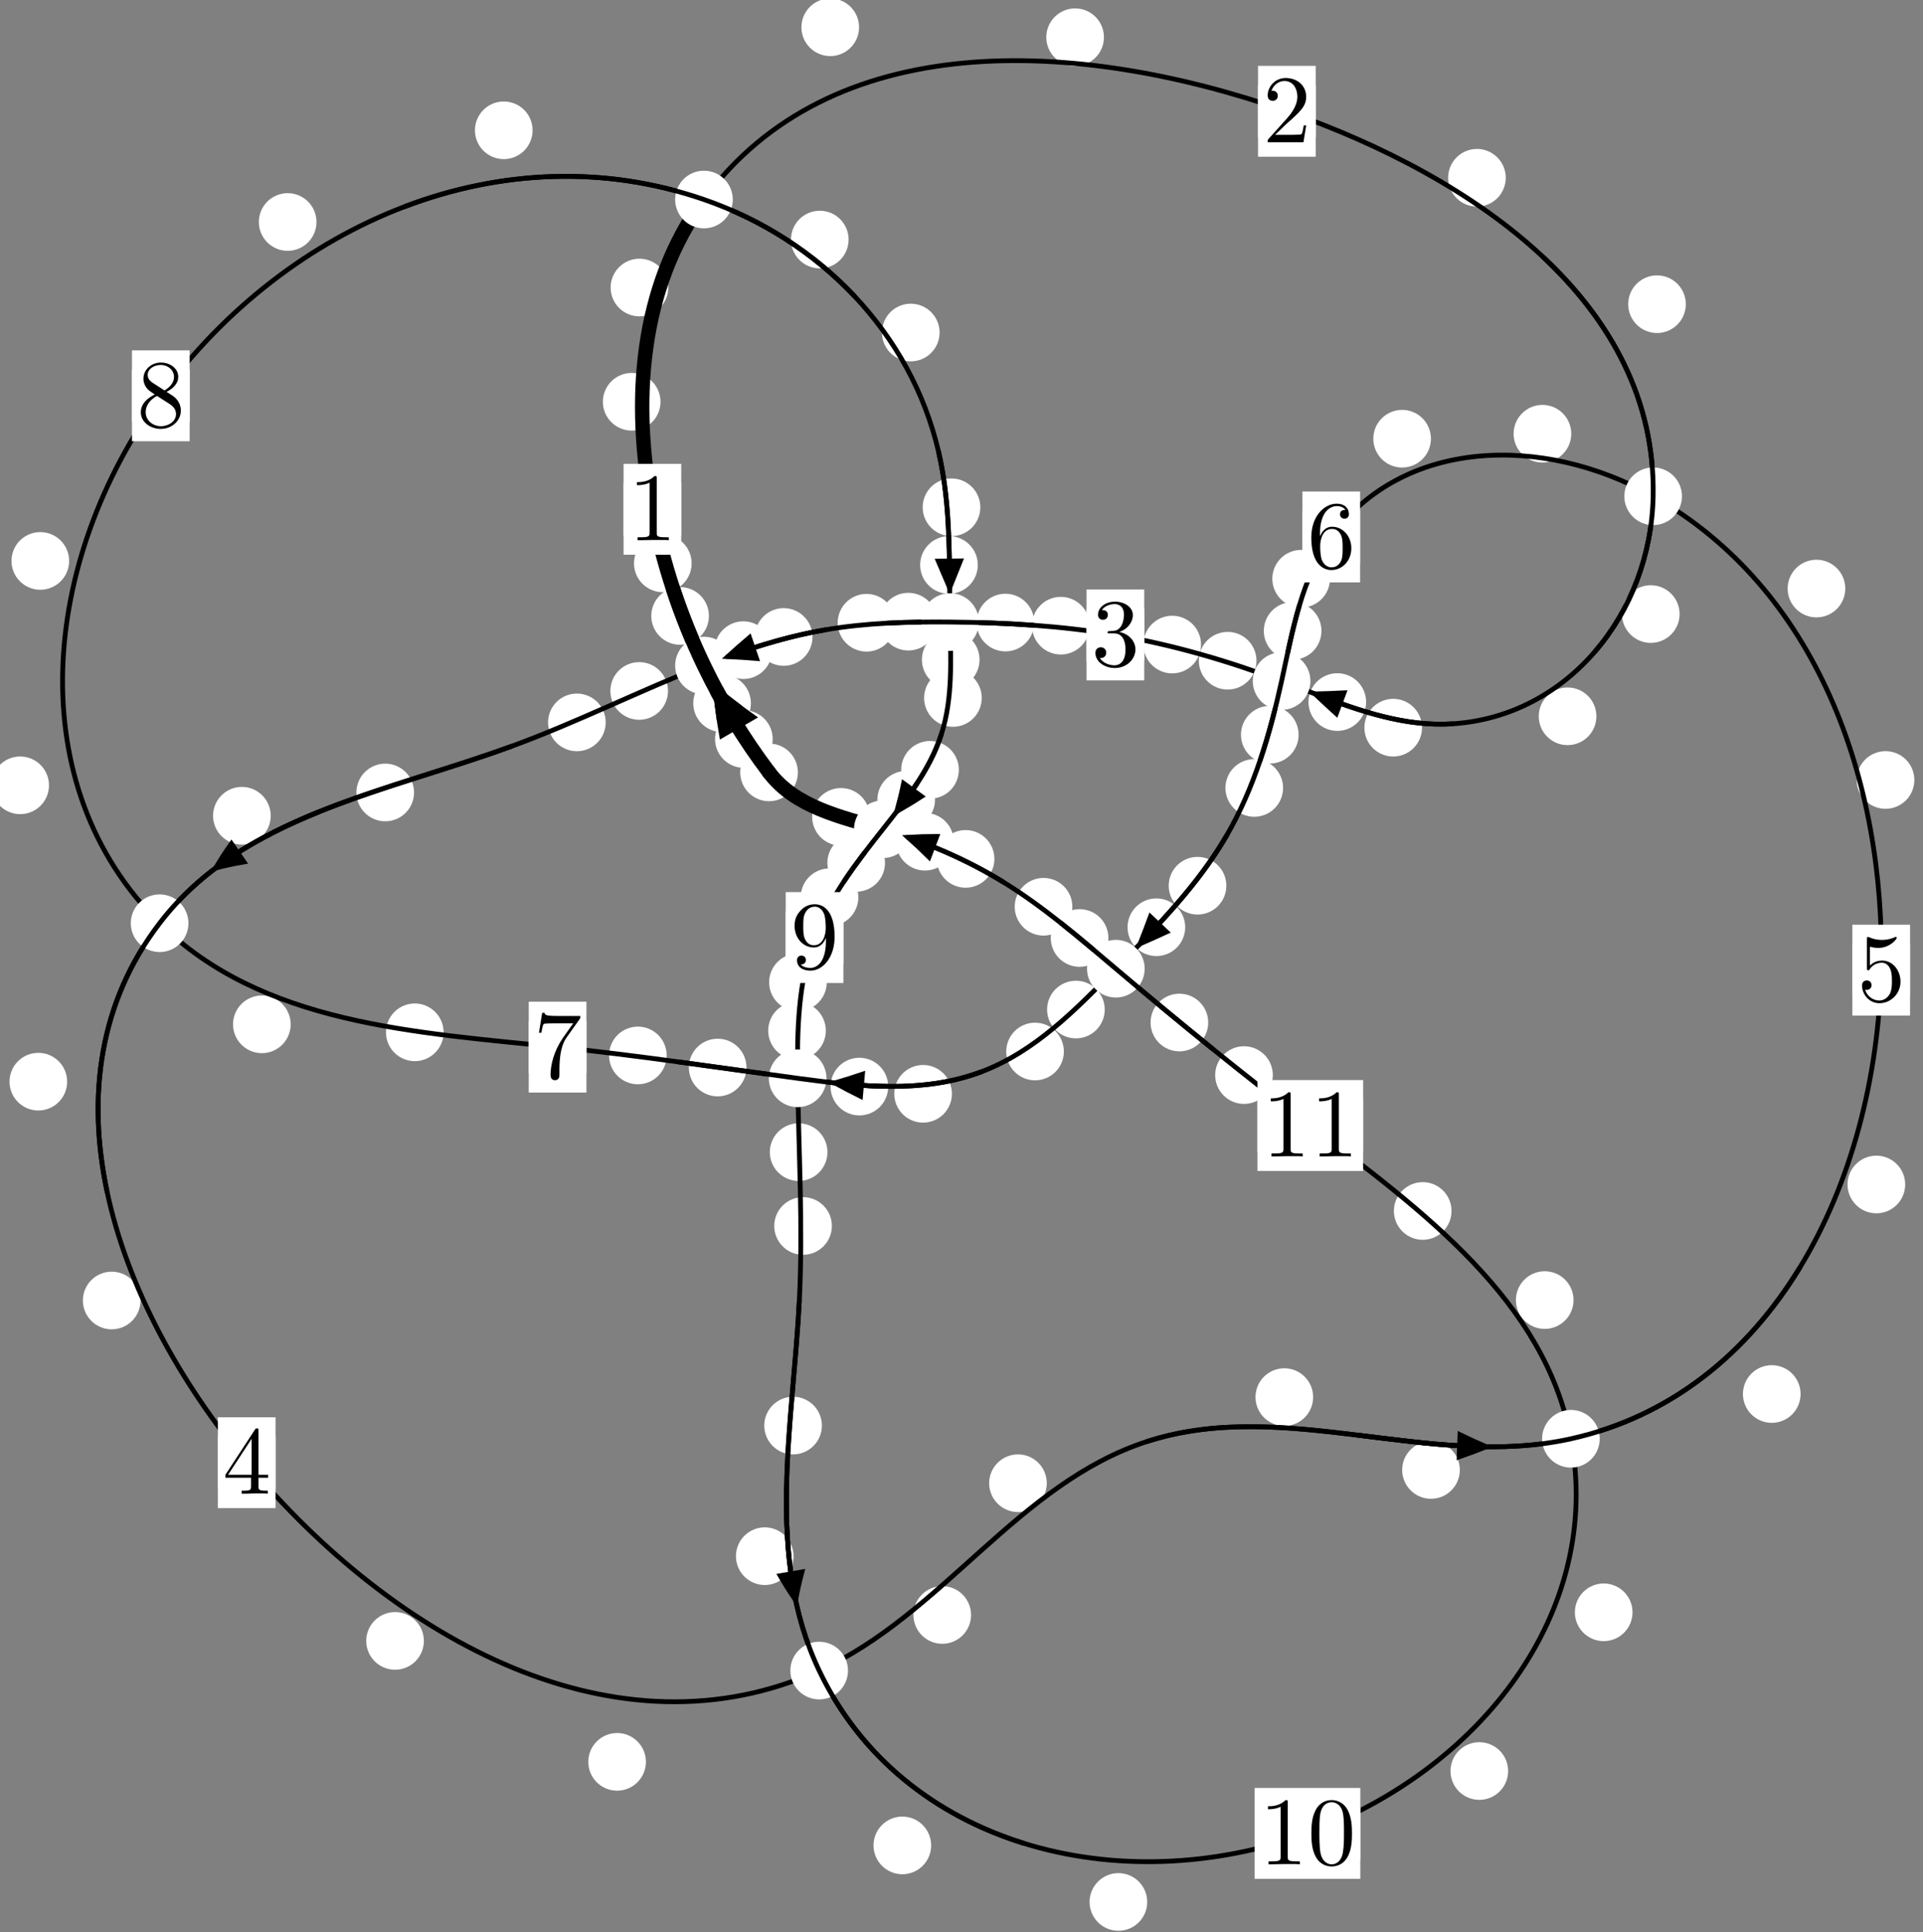 <?xml version="1.0"?>
<!-- Created by MetaPost 1.999 on 2021.07.06:0009 -->
<svg version="1.1" xmlns="http://www.w3.org/2000/svg" xmlns:xlink="http://www.w3.org/1999/xlink" width="199.412" height="200.326" viewBox="0 0 199.412 200.326">
<rect x="0" y="0" width="199.412" height="200.326" fill="#808080" stroke="none"/>
<!-- Original BoundingBox: -73.896454 -131.162994 125.515305 69.162811 -->
  <defs>
    <g transform="scale(0.01,0.01)" id="GLYPHcmr10_48">
      <path style="fill-rule: evenodd;" d="M460 -320C460 -400,455 -480,420 -554C374 -650,292 -666,250 -666C190 -666,117 -640,76 -547C44 -478,39 -400,39 -320C39 -245,43 -155,84 -79C127 2,200 22,249 22C303 22,379 1,423 -94C455 -163,460 -241,460 -320M249 -0C210 -0,151 -25,133 -121C122 -181,122 -273,122 -332C122 -396,122 -462,130 -516C149 -635,224 -644,249 -644C282 -644,348 -626,367 -527C377 -471,377 -395,377 -332C377 -257,377 -189,366 -125C351 -30,294 -0,249 -0"></path>
    </g>
    <g transform="scale(0.01,0.01)" id="GLYPHcmr10_49">
      <path style="fill-rule: evenodd;" d="M294 -640C294 -664,294 -666,271 -666C209 -602,121 -602,89 -602L89 -571C109 -571,168 -571,220 -597L220 -79C220 -43,217 -31,127 -31L95 -31L95 -0L257 -0L130 -3L217 -3L257 -3L297 -3L384 -3L419 -0L419 -31L387 -31C297 -31,294 -42,294 -79"></path>
    </g>
    <g transform="scale(0.01,0.01)" id="GLYPHcmr10_50">
      <path style="fill-rule: evenodd;" d="M127 -77L233 -180C389 -318,449 -372,449 -472C449 -586,359 -666,237 -666C124 -666,50 -574,50 -485C50 -429,100 -429,103 -429C120 -429,155 -441,155 -482C155 -508,137 -534,102 -534C94 -534,92 -534,89 -533C112 -598,166 -635,224 -635C315 -635,358 -554,358 -472C358 -392,308 -313,253 -251L61 -37C50 -26,50 -24,50 -0L421 -0L449 -174L424 -174C419 -144,412 -100,402 -85C395 -77,329 -77,307 -77"></path>
    </g>
    <g transform="scale(0.01,0.01)" id="GLYPHcmr10_51">
      <path style="fill-rule: evenodd;" d="M290 -352C372 -379,430 -449,430 -528C430 -610,342 -666,246 -666C145 -666,69 -606,69 -530C69 -497,91 -478,120 -478C151 -478,171 -500,171 -529C171 -579,124 -579,109 -579C140 -628,206 -641,242 -641C283 -641,338 -619,338 -529C338 -517,336 -459,310 -415C280 -367,246 -364,221 -363C213 -362,189 -360,182 -360C174 -359,167 -358,167 -348C167 -337,174 -337,191 -337L235 -337C317 -337,354 -269,354 -171C354 -35,285 -6,241 -6C198 -6,123 -23,88 -82C123 -77,154 -99,154 -137C154 -173,127 -193,98 -193C74 -193,42 -179,42 -135C42 -44,135 22,244 22C366 22,457 -69,457 -171C457 -253,394 -331,290 -352"></path>
    </g>
    <g transform="scale(0.01,0.01)" id="GLYPHcmr10_52">
      <path style="fill-rule: evenodd;" d="M294 -165L294 -78C294 -42,292 -31,218 -31L197 -31L197 -0L332 -0L238 -3L290 -3L332 -3L374 -3L427 -3L468 -0L468 -31L447 -31C373 -31,371 -42,371 -78L371 -165L471 -165L471 -196L371 -196L371 -651C371 -671,371 -677,355 -677C346 -677,343 -677,335 -665L28 -196L28 -165M300 -196L56 -196L300 -569"></path>
    </g>
    <g transform="scale(0.01,0.01)" id="GLYPHcmr10_53">
      <path style="fill-rule: evenodd;" d="M449 -201C449 -320,367 -420,259 -420C211 -420,168 -404,132 -369L132 -564C152 -558,185 -551,217 -551C340 -551,410 -642,410 -655C410 -661,407 -666,400 -666C399 -666,397 -666,392 -663C372 -654,323 -634,256 -634C216 -634,170 -641,123 -662C115 -665,113 -665,111 -665C101 -665,101 -657,101 -641L101 -345C101 -327,101 -319,115 -319C122 -319,124 -322,128 -328C139 -344,176 -398,257 -398C309 -398,334 -352,342 -334C358 -297,360 -258,360 -208C360 -173,360 -113,336 -71C312 -32,275 -6,229 -6C156 -6,99 -59,82 -118C85 -117,88 -116,99 -116C132 -116,149 -141,149 -165C149 -189,132 -214,99 -214C85 -214,50 -207,50 -161C50 -75,119 22,231 22C347 22,449 -74,449 -201"></path>
    </g>
    <g transform="scale(0.01,0.01)" id="GLYPHcmr10_54">
      <path style="fill-rule: evenodd;" d="M132 -328L132 -352C132 -605,256 -641,307 -641C331 -641,373 -635,395 -601C380 -601,340 -601,340 -556C340 -525,364 -510,386 -510C402 -510,432 -519,432 -558C432 -618,388 -666,305 -666C177 -666,42 -537,42 -316C42 -49,158 22,251 22C362 22,457 -72,457 -204C457 -331,368 -427,257 -427C189 -427,152 -376,132 -328M251 -6C188 -6,158 -66,152 -81C134 -128,134 -208,134 -226C134 -304,166 -404,256 -404C272 -404,318 -404,349 -342C367 -305,367 -254,367 -205C367 -157,367 -107,350 -71C320 -11,274 -6,251 -6"></path>
    </g>
    <g transform="scale(0.01,0.01)" id="GLYPHcmr10_55">
      <path style="fill-rule: evenodd;" d="M476 -609C485 -621,485 -623,485 -644L242 -644C120 -644,118 -657,114 -676L89 -676L56 -470L81 -470C84 -486,93 -549,106 -561C113 -567,191 -567,204 -567L411 -567C400 -551,321 -442,299 -409C209 -274,176 -135,176 -33C176 -23,176 22,222 22C268 22,268 -23,268 -33L268 -84C268 -139,271 -194,279 -248C283 -271,297 -357,341 -419"></path>
    </g>
    <g transform="scale(0.01,0.01)" id="GLYPHcmr10_56">
      <path style="fill-rule: evenodd;" d="M163 -457C117 -487,113 -521,113 -538C113 -599,178 -641,249 -641C322 -641,386 -589,386 -517C386 -460,347 -412,287 -377M309 -362C381 -399,430 -451,430 -517C430 -609,341 -666,250 -666C150 -666,69 -592,69 -499C69 -481,71 -436,113 -389C124 -377,161 -352,186 -335C128 -306,42 -250,42 -151C42 -45,144 22,249 22C362 22,457 -61,457 -168C457 -204,446 -249,408 -291C389 -312,373 -322,309 -362M209 -320L332 -242C360 -223,407 -193,407 -132C407 -58,332 -6,250 -6C164 -6,92 -68,92 -151C92 -209,124 -273,209 -320"></path>
    </g>
    <g transform="scale(0.01,0.01)" id="GLYPHcmr10_57">
      <path style="fill-rule: evenodd;" d="M367 -318L367 -286C367 -52,263 -6,205 -6C188 -6,134 -8,107 -42C151 -42,159 -71,159 -88C159 -119,135 -134,113 -134C97 -134,67 -125,67 -86C67 -19,121 22,206 22C335 22,457 -114,457 -329C457 -598,342 -666,253 -666C198 -666,149 -648,106 -603C65 -558,42 -516,42 -441C42 -316,130 -218,242 -218C303 -218,344 -260,367 -318M243 -241C227 -241,181 -241,150 -304C132 -341,132 -391,132 -440C132 -494,132 -541,153 -578C180 -628,218 -641,253 -641C299 -641,332 -607,349 -562C361 -530,365 -467,365 -421C365 -338,331 -241,243 -241"></path>
    </g>
  </defs>
  <path d="M80.127 76.614C80.127 75.821,79.812 75.061,79.252 74.501C78.691 73.94,77.931 73.625,77.139 73.625C76.346 73.625,75.586 73.94,75.025 74.501C74.465 75.061,74.15 75.821,74.15 76.614C74.15 77.407,74.465 78.167,75.025 78.727C75.586 79.288,76.346 79.603,77.139 79.603C77.931 79.603,78.691 79.288,79.252 78.727C79.812 78.167,80.127 77.407,80.127 76.614Z" style="fill: rgb(100%,100%,100%);stroke: none;"></path>
  <path d="M82.738 80.072C82.738 79.28,82.423 78.52,81.862 77.959C81.302 77.399,80.542 77.084,79.749 77.084C78.956 77.084,78.196 77.399,77.636 77.959C77.075 78.52,76.76 79.28,76.76 80.072C76.76 80.865,77.075 81.625,77.636 82.186C78.196 82.746,78.956 83.061,79.749 83.061C80.542 83.061,81.302 82.746,81.862 82.186C82.423 81.625,82.738 80.865,82.738 80.072Z" style="fill: rgb(100%,100%,100%);stroke: none;"></path>
  <path d="M73.514 63.853C73.514 63.06,73.199 62.3,72.638 61.739C72.078 61.179,71.318 60.864,70.525 60.864C69.732 60.864,68.972 61.179,68.412 61.739C67.851 62.3,67.536 63.06,67.536 63.853C67.536 64.645,67.851 65.406,68.412 65.966C68.972 66.527,69.732 66.842,70.525 66.842C71.318 66.842,72.078 66.527,72.638 65.966C73.199 65.406,73.514 64.645,73.514 63.853Z" style="fill: rgb(100%,100%,100%);stroke: none;"></path>
  <path d="M77.867 72.905C77.867 72.112,77.552 71.352,76.991 70.792C76.431 70.231,75.67 69.916,74.878 69.916C74.085 69.916,73.325 70.231,72.764 70.792C72.204 71.352,71.889 72.112,71.889 72.905C71.889 73.698,72.204 74.458,72.764 75.018C73.325 75.579,74.085 75.894,74.878 75.894C75.67 75.894,76.431 75.579,76.991 75.018C77.552 74.458,77.867 73.698,77.867 72.905Z" style="fill: rgb(100%,100%,100%);stroke: none;"></path>
  <path d="M68.494 41.651C68.494 40.858,68.179 40.098,67.619 39.538C67.058 38.977,66.298 38.662,65.505 38.662C64.713 38.662,63.952 38.977,63.392 39.538C62.831 40.098,62.517 40.858,62.517 41.651C62.517 42.444,62.831 43.204,63.392 43.764C63.952 44.325,64.713 44.64,65.505 44.64C66.298 44.64,67.058 44.325,67.619 43.764C68.179 43.204,68.494 42.444,68.494 41.651Z" style="fill: rgb(100%,100%,100%);stroke: none;"></path>
  <path d="M71.722 58.405C71.722 57.612,71.407 56.852,70.847 56.291C70.286 55.731,69.526 55.416,68.733 55.416C67.941 55.416,67.18 55.731,66.62 56.291C66.059 56.852,65.745 57.612,65.745 58.405C65.745 59.197,66.059 59.958,66.62 60.518C67.18 61.079,67.941 61.394,68.733 61.394C69.526 61.394,70.286 61.079,70.847 60.518C71.407 59.958,71.722 59.197,71.722 58.405Z" style="fill: rgb(100%,100%,100%);stroke: none;"></path>
  <path d="M89.084 2.826C89.084 2.033,88.769 1.273,88.208 0.713C87.648 0.152,86.888 -0.163,86.095 -0.163C85.302 -0.163,84.542 0.152,83.982 0.713C83.421 1.273,83.106 2.033,83.106 2.826C83.106 3.619,83.421 4.379,83.982 4.939C84.542 5.5,85.302 5.815,86.095 5.815C86.888 5.815,87.648 5.5,88.208 4.939C88.769 4.379,89.084 3.619,89.084 2.826Z" style="fill: rgb(100%,100%,100%);stroke: none;"></path>
  <path d="M69.298 29.809C69.298 29.016,68.983 28.256,68.423 27.696C67.862 27.135,67.102 26.82,66.309 26.82C65.517 26.82,64.757 27.135,64.196 27.696C63.636 28.256,63.321 29.016,63.321 29.809C63.321 30.602,63.636 31.362,64.196 31.922C64.757 32.483,65.517 32.798,66.309 32.798C67.102 32.798,67.862 32.483,68.423 31.922C68.983 31.362,69.298 30.602,69.298 29.809Z" style="fill: rgb(100%,100%,100%);stroke: none;"></path>
  <path d="M156.145 18.429C156.145 17.637,155.83 16.876,155.27 16.316C154.709 15.755,153.949 15.44,153.157 15.44C152.364 15.44,151.604 15.755,151.043 16.316C150.483 16.876,150.168 17.637,150.168 18.429C150.168 19.222,150.483 19.982,151.043 20.543C151.604 21.103,152.364 21.418,153.157 21.418C153.949 21.418,154.709 21.103,155.27 20.543C155.83 19.982,156.145 19.222,156.145 18.429Z" style="fill: rgb(100%,100%,100%);stroke: none;"></path>
  <path d="M114.477 3.86C114.477 3.067,114.162 2.307,113.601 1.747C113.041 1.186,112.281 0.871,111.488 0.871C110.695 0.871,109.935 1.186,109.375 1.747C108.814 2.307,108.499 3.067,108.499 3.86C108.499 4.653,108.814 5.413,109.375 5.973C109.935 6.534,110.695 6.849,111.488 6.849C112.281 6.849,113.041 6.534,113.601 5.973C114.162 5.413,114.477 4.653,114.477 3.86Z" style="fill: rgb(100%,100%,100%);stroke: none;"></path>
  <path d="M174.172 63.66C174.172 62.867,173.857 62.107,173.296 61.547C172.736 60.986,171.976 60.671,171.183 60.671C170.39 60.671,169.63 60.986,169.07 61.547C168.509 62.107,168.194 62.867,168.194 63.66C168.194 64.453,168.509 65.213,169.07 65.773C169.63 66.334,170.39 66.649,171.183 66.649C171.976 66.649,172.736 66.334,173.296 65.773C173.857 65.213,174.172 64.453,174.172 63.66Z" style="fill: rgb(100%,100%,100%);stroke: none;"></path>
  <path d="M174.818 31.536C174.818 30.743,174.503 29.983,173.943 29.422C173.382 28.862,172.622 28.547,171.83 28.547C171.037 28.547,170.277 28.862,169.716 29.422C169.156 29.983,168.841 30.743,168.841 31.536C168.841 32.328,169.156 33.088,169.716 33.649C170.277 34.209,171.037 34.524,171.83 34.524C172.622 34.524,173.382 34.209,173.943 33.649C174.503 33.088,174.818 32.328,174.818 31.536Z" style="fill: rgb(100%,100%,100%);stroke: none;"></path>
  <path d="M147.462 75.438C147.462 74.645,147.147 73.885,146.587 73.325C146.026 72.764,145.266 72.449,144.473 72.449C143.681 72.449,142.92 72.764,142.36 73.325C141.799 73.885,141.485 74.645,141.485 75.438C141.485 76.231,141.799 76.991,142.36 77.551C142.92 78.112,143.681 78.427,144.473 78.427C145.266 78.427,146.026 78.112,146.587 77.551C147.147 76.991,147.462 76.231,147.462 75.438Z" style="fill: rgb(100%,100%,100%);stroke: none;"></path>
  <path d="M165.544 74.259C165.544 73.466,165.229 72.706,164.668 72.146C164.108 71.585,163.348 71.27,162.555 71.27C161.762 71.27,161.002 71.585,160.441 72.146C159.881 72.706,159.566 73.466,159.566 74.259C159.566 75.052,159.881 75.812,160.441 76.372C161.002 76.933,161.762 77.248,162.555 77.248C163.348 77.248,164.108 76.933,164.668 76.372C165.229 75.812,165.544 75.052,165.544 74.259Z" style="fill: rgb(100%,100%,100%);stroke: none;"></path>
  <path d="M130.296 68.498C130.296 67.705,129.981 66.945,129.421 66.385C128.86 65.824,128.1 65.509,127.307 65.509C126.514 65.509,125.754 65.824,125.194 66.385C124.633 66.945,124.318 67.705,124.318 68.498C124.318 69.291,124.633 70.051,125.194 70.611C125.754 71.172,126.514 71.487,127.307 71.487C128.1 71.487,128.86 71.172,129.421 70.611C129.981 70.051,130.296 69.291,130.296 68.498Z" style="fill: rgb(100%,100%,100%);stroke: none;"></path>
  <path d="M141.665 72.781C141.665 71.988,141.35 71.228,140.79 70.667C140.229 70.107,139.469 69.792,138.676 69.792C137.884 69.792,137.124 70.107,136.563 70.667C136.003 71.228,135.688 71.988,135.688 72.781C135.688 73.573,136.003 74.334,136.563 74.894C137.124 75.455,137.884 75.77,138.676 75.77C139.469 75.77,140.229 75.455,140.79 74.894C141.35 74.334,141.665 73.573,141.665 72.781Z" style="fill: rgb(100%,100%,100%);stroke: none;"></path>
  <path d="M112.99 64.865C112.99 64.072,112.675 63.312,112.115 62.751C111.554 62.191,110.794 61.876,110.002 61.876C109.209 61.876,108.449 62.191,107.888 62.751C107.328 63.312,107.013 64.072,107.013 64.865C107.013 65.657,107.328 66.418,107.888 66.978C108.449 67.539,109.209 67.853,110.002 67.853C110.794 67.853,111.554 67.539,112.115 66.978C112.675 66.418,112.99 65.657,112.99 64.865Z" style="fill: rgb(100%,100%,100%);stroke: none;"></path>
  <path d="M124.545 66.821C124.545 66.029,124.23 65.269,123.669 64.708C123.109 64.148,122.349 63.833,121.556 63.833C120.763 63.833,120.003 64.148,119.443 64.708C118.882 65.269,118.567 66.029,118.567 66.821C118.567 67.614,118.882 68.374,119.443 68.935C120.003 69.495,120.763 69.81,121.556 69.81C122.349 69.81,123.109 69.495,123.669 68.935C124.23 68.374,124.545 67.614,124.545 66.821Z" style="fill: rgb(100%,100%,100%);stroke: none;"></path>
  <path d="M97.181 64.447C97.181 63.654,96.866 62.894,96.305 62.334C95.745 61.773,94.985 61.458,94.192 61.458C93.399 61.458,92.639 61.773,92.079 62.334C91.518 62.894,91.203 63.654,91.203 64.447C91.203 65.24,91.518 66,92.079 66.56C92.639 67.121,93.399 67.436,94.192 67.436C94.985 67.436,95.745 67.121,96.305 66.56C96.866 66,97.181 65.24,97.181 64.447Z" style="fill: rgb(100%,100%,100%);stroke: none;"></path>
  <path d="M107.247 64.541C107.247 63.748,106.932 62.988,106.372 62.428C105.811 61.867,105.051 61.552,104.258 61.552C103.466 61.552,102.705 61.867,102.145 62.428C101.584 62.988,101.27 63.748,101.27 64.541C101.27 65.334,101.584 66.094,102.145 66.654C102.705 67.215,103.466 67.53,104.258 67.53C105.051 67.53,105.811 67.215,106.372 66.654C106.932 66.094,107.247 65.334,107.247 64.541Z" style="fill: rgb(100%,100%,100%);stroke: none;"></path>
  <path d="M84.255 66.035C84.255 65.242,83.941 64.482,83.38 63.922C82.82 63.361,82.059 63.046,81.267 63.046C80.474 63.046,79.714 63.361,79.153 63.922C78.593 64.482,78.278 65.242,78.278 66.035C78.278 66.828,78.593 67.588,79.153 68.148C79.714 68.709,80.474 69.024,81.267 69.024C82.059 69.024,82.82 68.709,83.38 68.148C83.941 67.588,84.255 66.828,84.255 66.035Z" style="fill: rgb(100%,100%,100%);stroke: none;"></path>
  <path d="M92.844 64.561C92.844 63.768,92.529 63.008,91.969 62.448C91.408 61.887,90.648 61.572,89.855 61.572C89.063 61.572,88.302 61.887,87.742 62.448C87.182 63.008,86.867 63.768,86.867 64.561C86.867 65.354,87.182 66.114,87.742 66.674C88.302 67.235,89.063 67.55,89.855 67.55C90.648 67.55,91.408 67.235,91.969 66.674C92.529 66.114,92.844 65.354,92.844 64.561Z" style="fill: rgb(100%,100%,100%);stroke: none;"></path>
  <path d="M69.27 71.63C69.27 70.838,68.955 70.077,68.395 69.517C67.834 68.956,67.074 68.642,66.281 68.642C65.489 68.642,64.728 68.956,64.168 69.517C63.607 70.077,63.293 70.838,63.293 71.63C63.293 72.423,63.607 73.183,64.168 73.744C64.728 74.304,65.489 74.619,66.281 74.619C67.074 74.619,67.834 74.304,68.395 73.744C68.955 73.183,69.27 72.423,69.27 71.63Z" style="fill: rgb(100%,100%,100%);stroke: none;"></path>
  <path d="M80.073 67.401C80.073 66.608,79.758 65.848,79.197 65.288C78.637 64.727,77.877 64.412,77.084 64.412C76.291 64.412,75.531 64.727,74.971 65.288C74.41 65.848,74.095 66.608,74.095 67.401C74.095 68.194,74.41 68.954,74.971 69.514C75.531 70.075,76.291 70.39,77.084 70.39C77.877 70.39,78.637 70.075,79.197 69.514C79.758 68.954,80.073 68.194,80.073 67.401Z" style="fill: rgb(100%,100%,100%);stroke: none;"></path>
  <path d="M42.937 82.155C42.937 81.363,42.622 80.602,42.061 80.042C41.501 79.482,40.741 79.167,39.948 79.167C39.155 79.167,38.395 79.482,37.835 80.042C37.274 80.602,36.959 81.363,36.959 82.155C36.959 82.948,37.274 83.708,37.835 84.269C38.395 84.829,39.155 85.144,39.948 85.144C40.741 85.144,41.501 84.829,42.061 84.269C42.622 83.708,42.937 82.948,42.937 82.155Z" style="fill: rgb(100%,100%,100%);stroke: none;"></path>
  <path d="M62.81 74.891C62.81 74.098,62.495 73.338,61.935 72.777C61.374 72.217,60.614 71.902,59.821 71.902C59.029 71.902,58.269 72.217,57.708 72.777C57.148 73.338,56.833 74.098,56.833 74.891C56.833 75.683,57.148 76.443,57.708 77.004C58.269 77.564,59.029 77.879,59.821 77.879C60.614 77.879,61.374 77.564,61.935 77.004C62.495 76.443,62.81 75.683,62.81 74.891Z" style="fill: rgb(100%,100%,100%);stroke: none;"></path>
  <path d="M6.963 112.137C6.963 111.344,6.648 110.584,6.088 110.023C5.527 109.463,4.767 109.148,3.975 109.148C3.182 109.148,2.422 109.463,1.861 110.023C1.301 110.584,0.986 111.344,0.986 112.137C0.986 112.929,1.301 113.689,1.861 114.25C2.422 114.81,3.182 115.125,3.975 115.125C4.767 115.125,5.527 114.81,6.088 114.25C6.648 113.689,6.963 112.929,6.963 112.137Z" style="fill: rgb(100%,100%,100%);stroke: none;"></path>
  <path d="M28.072 84.568C28.072 83.775,27.757 83.015,27.196 82.455C26.636 81.894,25.875 81.579,25.083 81.579C24.29 81.579,23.53 81.894,22.969 82.455C22.409 83.015,22.094 83.775,22.094 84.568C22.094 85.361,22.409 86.121,22.969 86.681C23.53 87.242,24.29 87.557,25.083 87.557C25.875 87.557,26.636 87.242,27.196 86.681C27.757 86.121,28.072 85.361,28.072 84.568Z" style="fill: rgb(100%,100%,100%);stroke: none;"></path>
  <path d="M43.956 170.112C43.956 169.319,43.641 168.559,43.081 167.999C42.52 167.438,41.76 167.123,40.967 167.123C40.175 167.123,39.414 167.438,38.854 167.999C38.293 168.559,37.978 169.319,37.978 170.112C37.978 170.905,38.293 171.665,38.854 172.225C39.414 172.786,40.175 173.101,40.967 173.101C41.76 173.101,42.52 172.786,43.081 172.225C43.641 171.665,43.956 170.905,43.956 170.112Z" style="fill: rgb(100%,100%,100%);stroke: none;"></path>
  <path d="M14.571 134.822C14.571 134.029,14.256 133.269,13.696 132.708C13.136 132.148,12.375 131.833,11.583 131.833C10.79 131.833,10.03 132.148,9.469 132.708C8.909 133.269,8.594 134.029,8.594 134.822C8.594 135.614,8.909 136.375,9.469 136.935C10.03 137.496,10.79 137.81,11.583 137.81C12.375 137.81,13.136 137.496,13.696 136.935C14.256 136.375,14.571 135.614,14.571 134.822Z" style="fill: rgb(100%,100%,100%);stroke: none;"></path>
  <path d="M100.698 167.423C100.698 166.63,100.383 165.87,99.823 165.31C99.263 164.749,98.502 164.434,97.71 164.434C96.917 164.434,96.157 164.749,95.596 165.31C95.036 165.87,94.721 166.63,94.721 167.423C94.721 168.216,95.036 168.976,95.596 169.536C96.157 170.097,96.917 170.412,97.71 170.412C98.502 170.412,99.263 170.097,99.823 169.536C100.383 168.976,100.698 168.216,100.698 167.423Z" style="fill: rgb(100%,100%,100%);stroke: none;"></path>
  <path d="M66.981 182.65C66.981 181.857,66.666 181.097,66.106 180.537C65.545 179.976,64.785 179.661,63.992 179.661C63.2 179.661,62.439 179.976,61.879 180.537C61.319 181.097,61.004 181.857,61.004 182.65C61.004 183.443,61.319 184.203,61.879 184.763C62.439 185.324,63.2 185.639,63.992 185.639C64.785 185.639,65.545 185.324,66.106 184.763C66.666 184.203,66.981 183.443,66.981 182.65Z" style="fill: rgb(100%,100%,100%);stroke: none;"></path>
  <path d="M136.17 144.837C136.17 144.045,135.855 143.285,135.295 142.724C134.734 142.164,133.974 141.849,133.181 141.849C132.389 141.849,131.628 142.164,131.068 142.724C130.507 143.285,130.193 144.045,130.193 144.837C130.193 145.63,130.507 146.39,131.068 146.951C131.628 147.511,132.389 147.826,133.181 147.826C133.974 147.826,134.734 147.511,135.295 146.951C135.855 146.39,136.17 145.63,136.17 144.837Z" style="fill: rgb(100%,100%,100%);stroke: none;"></path>
  <path d="M108.55 153.764C108.55 152.971,108.235 152.211,107.675 151.651C107.114 151.09,106.354 150.775,105.562 150.775C104.769 150.775,104.009 151.09,103.448 151.651C102.888 152.211,102.573 152.971,102.573 153.764C102.573 154.557,102.888 155.317,103.448 155.877C104.009 156.438,104.769 156.753,105.562 156.753C106.354 156.753,107.114 156.438,107.675 155.877C108.235 155.317,108.55 154.557,108.55 153.764Z" style="fill: rgb(100%,100%,100%);stroke: none;"></path>
  <path d="M186.718 144.517C186.718 143.724,186.403 142.964,185.842 142.404C185.282 141.843,184.522 141.528,183.729 141.528C182.936 141.528,182.176 141.843,181.615 142.404C181.055 142.964,180.74 143.724,180.74 144.517C180.74 145.31,181.055 146.07,181.615 146.63C182.176 147.191,182.936 147.506,183.729 147.506C184.522 147.506,185.282 147.191,185.842 146.63C186.403 146.07,186.718 145.31,186.718 144.517Z" style="fill: rgb(100%,100%,100%);stroke: none;"></path>
  <path d="M151.381 152.389C151.381 151.597,151.066 150.837,150.505 150.276C149.945 149.716,149.185 149.401,148.392 149.401C147.599 149.401,146.839 149.716,146.279 150.276C145.718 150.837,145.403 151.597,145.403 152.389C145.403 153.182,145.718 153.942,146.279 154.503C146.839 155.063,147.599 155.378,148.392 155.378C149.185 155.378,149.945 155.063,150.505 154.503C151.066 153.942,151.381 153.182,151.381 152.389Z" style="fill: rgb(100%,100%,100%);stroke: none;"></path>
  <path d="M198.515 80.861C198.515 80.068,198.2 79.308,197.64 78.747C197.079 78.187,196.319 77.872,195.527 77.872C194.734 77.872,193.974 78.187,193.413 78.747C192.853 79.308,192.538 80.068,192.538 80.861C192.538 81.653,192.853 82.413,193.413 82.974C193.974 83.534,194.734 83.849,195.527 83.849C196.319 83.849,197.079 83.534,197.64 82.974C198.2 82.413,198.515 81.653,198.515 80.861Z" style="fill: rgb(100%,100%,100%);stroke: none;"></path>
  <path d="M197.564 122.795C197.564 122.002,197.249 121.242,196.688 120.682C196.128 120.121,195.368 119.806,194.575 119.806C193.782 119.806,193.022 120.121,192.462 120.682C191.901 121.242,191.586 122.002,191.586 122.795C191.586 123.588,191.901 124.348,192.462 124.908C193.022 125.469,193.782 125.784,194.575 125.784C195.368 125.784,196.128 125.469,196.688 124.908C197.249 124.348,197.564 123.588,197.564 122.795Z" style="fill: rgb(100%,100%,100%);stroke: none;"></path>
  <path d="M162.937 44.965C162.937 44.172,162.622 43.412,162.061 42.852C161.501 42.291,160.741 41.976,159.948 41.976C159.155 41.976,158.395 42.291,157.835 42.852C157.274 43.412,156.959 44.172,156.959 44.965C156.959 45.758,157.274 46.518,157.835 47.078C158.395 47.639,159.155 47.954,159.948 47.954C160.741 47.954,161.501 47.639,162.061 47.078C162.622 46.518,162.937 45.758,162.937 44.965Z" style="fill: rgb(100%,100%,100%);stroke: none;"></path>
  <path d="M191.353 61.016C191.353 60.223,191.038 59.463,190.478 58.903C189.917 58.342,189.157 58.027,188.364 58.027C187.572 58.027,186.811 58.342,186.251 58.903C185.69 59.463,185.375 60.223,185.375 61.016C185.375 61.809,185.69 62.569,186.251 63.129C186.811 63.69,187.572 64.005,188.364 64.005C189.157 64.005,189.917 63.69,190.478 63.129C191.038 62.569,191.353 61.809,191.353 61.016Z" style="fill: rgb(100%,100%,100%);stroke: none;"></path>
  <path d="M137.916 59.997C137.916 59.205,137.601 58.445,137.04 57.884C136.48 57.324,135.72 57.009,134.927 57.009C134.134 57.009,133.374 57.324,132.814 57.884C132.253 58.445,131.938 59.205,131.938 59.997C131.938 60.79,132.253 61.55,132.814 62.111C133.374 62.671,134.134 62.986,134.927 62.986C135.72 62.986,136.48 62.671,137.04 62.111C137.601 61.55,137.916 60.79,137.916 59.997Z" style="fill: rgb(100%,100%,100%);stroke: none;"></path>
  <path d="M148.386 45.481C148.386 44.688,148.071 43.928,147.511 43.368C146.95 42.807,146.19 42.492,145.397 42.492C144.605 42.492,143.845 42.807,143.284 43.368C142.724 43.928,142.409 44.688,142.409 45.481C142.409 46.274,142.724 47.034,143.284 47.594C143.845 48.155,144.605 48.47,145.397 48.47C146.19 48.47,146.95 48.155,147.511 47.594C148.071 47.034,148.386 46.274,148.386 45.481Z" style="fill: rgb(100%,100%,100%);stroke: none;"></path>
  <path d="M134.664 76.17C134.664 75.377,134.349 74.617,133.788 74.056C133.228 73.496,132.467 73.181,131.675 73.181C130.882 73.181,130.122 73.496,129.561 74.056C129.001 74.617,128.686 75.377,128.686 76.17C128.686 76.962,129.001 77.722,129.561 78.283C130.122 78.843,130.882 79.158,131.675 79.158C132.467 79.158,133.228 78.843,133.788 78.283C134.349 77.722,134.664 76.962,134.664 76.17Z" style="fill: rgb(100%,100%,100%);stroke: none;"></path>
  <path d="M137.032 65.404C137.032 64.611,136.717 63.851,136.157 63.29C135.597 62.73,134.836 62.415,134.044 62.415C133.251 62.415,132.491 62.73,131.93 63.29C131.37 63.851,131.055 64.611,131.055 65.404C131.055 66.196,131.37 66.957,131.93 67.517C132.491 68.077,133.251 68.392,134.044 68.392C134.836 68.392,135.597 68.077,136.157 67.517C136.717 66.957,137.032 66.196,137.032 65.404Z" style="fill: rgb(100%,100%,100%);stroke: none;"></path>
  <path d="M127.171 91.822C127.171 91.029,126.856 90.269,126.296 89.708C125.736 89.148,124.975 88.833,124.183 88.833C123.39 88.833,122.63 89.148,122.069 89.708C121.509 90.269,121.194 91.029,121.194 91.822C121.194 92.615,121.509 93.375,122.069 93.935C122.63 94.496,123.39 94.811,124.183 94.811C124.975 94.811,125.736 94.496,126.296 93.935C126.856 93.375,127.171 92.615,127.171 91.822Z" style="fill: rgb(100%,100%,100%);stroke: none;"></path>
  <path d="M133.054 81.685C133.054 80.892,132.739 80.132,132.178 79.571C131.618 79.011,130.857 78.696,130.065 78.696C129.272 78.696,128.512 79.011,127.951 79.571C127.391 80.132,127.076 80.892,127.076 81.685C127.076 82.477,127.391 83.238,127.951 83.798C128.512 84.359,129.272 84.674,130.065 84.674C130.857 84.674,131.618 84.359,132.178 83.798C132.739 83.238,133.054 82.477,133.054 81.685Z" style="fill: rgb(100%,100%,100%);stroke: none;"></path>
  <path d="M114.559 104.66C114.559 103.867,114.244 103.107,113.684 102.547C113.123 101.986,112.363 101.671,111.57 101.671C110.778 101.671,110.018 101.986,109.457 102.547C108.897 103.107,108.582 103.867,108.582 104.66C108.582 105.453,108.897 106.213,109.457 106.773C110.018 107.334,110.778 107.649,111.57 107.649C112.363 107.649,113.123 107.334,113.684 106.773C114.244 106.213,114.559 105.453,114.559 104.66Z" style="fill: rgb(100%,100%,100%);stroke: none;"></path>
  <path d="M122.903 96.127C122.903 95.334,122.588 94.574,122.027 94.014C121.467 93.453,120.706 93.138,119.914 93.138C119.121 93.138,118.361 93.453,117.8 94.014C117.24 94.574,116.925 95.334,116.925 96.127C116.925 96.92,117.24 97.68,117.8 98.24C118.361 98.801,119.121 99.116,119.914 99.116C120.706 99.116,121.467 98.801,122.027 98.24C122.588 97.68,122.903 96.92,122.903 96.127Z" style="fill: rgb(100%,100%,100%);stroke: none;"></path>
  <path d="M98.712 113.394C98.712 112.602,98.397 111.842,97.836 111.281C97.276 110.721,96.516 110.406,95.723 110.406C94.93 110.406,94.17 110.721,93.61 111.281C93.049 111.842,92.734 112.602,92.734 113.394C92.734 114.187,93.049 114.947,93.61 115.508C94.17 116.068,94.93 116.383,95.723 116.383C96.516 116.383,97.276 116.068,97.836 115.508C98.397 114.947,98.712 114.187,98.712 113.394Z" style="fill: rgb(100%,100%,100%);stroke: none;"></path>
  <path d="M110.322 109.01C110.322 108.217,110.007 107.457,109.447 106.896C108.886 106.336,108.126 106.021,107.333 106.021C106.541 106.021,105.781 106.336,105.22 106.896C104.66 107.457,104.345 108.217,104.345 109.01C104.345 109.802,104.66 110.562,105.22 111.123C105.781 111.683,106.541 111.998,107.333 111.998C108.126 111.998,108.886 111.683,109.447 111.123C110.007 110.562,110.322 109.802,110.322 109.01Z" style="fill: rgb(100%,100%,100%);stroke: none;"></path>
  <path d="M77.41 110.671C77.41 109.879,77.095 109.118,76.535 108.558C75.975 107.997,75.214 107.683,74.422 107.683C73.629 107.683,72.869 107.997,72.308 108.558C71.748 109.118,71.433 109.879,71.433 110.671C71.433 111.464,71.748 112.224,72.308 112.785C72.869 113.345,73.629 113.66,74.422 113.66C75.214 113.66,75.975 113.345,76.535 112.785C77.095 112.224,77.41 111.464,77.41 110.671Z" style="fill: rgb(100%,100%,100%);stroke: none;"></path>
  <path d="M92.106 112.646C92.106 111.853,91.791 111.093,91.231 110.533C90.67 109.972,89.91 109.657,89.117 109.657C88.325 109.657,87.565 109.972,87.004 110.533C86.444 111.093,86.129 111.853,86.129 112.646C86.129 113.439,86.444 114.199,87.004 114.759C87.565 115.32,88.325 115.635,89.117 115.635C89.91 115.635,90.67 115.32,91.231 114.759C91.791 114.199,92.106 113.439,92.106 112.646Z" style="fill: rgb(100%,100%,100%);stroke: none;"></path>
  <path d="M46.002 107.019C46.002 106.226,45.687 105.466,45.127 104.906C44.566 104.345,43.806 104.03,43.014 104.03C42.221 104.03,41.461 104.345,40.9 104.906C40.34 105.466,40.025 106.226,40.025 107.019C40.025 107.812,40.34 108.572,40.9 109.132C41.461 109.693,42.221 110.008,43.014 110.008C43.806 110.008,44.566 109.693,45.127 109.132C45.687 108.572,46.002 107.812,46.002 107.019Z" style="fill: rgb(100%,100%,100%);stroke: none;"></path>
  <path d="M69.134 109.417C69.134 108.624,68.819 107.864,68.259 107.304C67.698 106.743,66.938 106.428,66.145 106.428C65.353 106.428,64.593 106.743,64.032 107.304C63.472 107.864,63.157 108.624,63.157 109.417C63.157 110.21,63.472 110.97,64.032 111.53C64.593 112.091,65.353 112.406,66.145 112.406C66.938 112.406,67.698 112.091,68.259 111.53C68.819 110.97,69.134 110.21,69.134 109.417Z" style="fill: rgb(100%,100%,100%);stroke: none;"></path>
  <path d="M5.081 81.413C5.081 80.621,4.766 79.86,4.206 79.3C3.645 78.739,2.885 78.424,2.092 78.424C1.3 78.424,0.539 78.739,-0.021 79.3C-0.582 79.86,-0.896 80.621,-0.896 81.413C-0.896 82.206,-0.582 82.966,-0.021 83.527C0.539 84.087,1.3 84.402,2.092 84.402C2.885 84.402,3.645 84.087,4.206 83.527C4.766 82.966,5.081 82.206,5.081 81.413Z" style="fill: rgb(100%,100%,100%);stroke: none;"></path>
  <path d="M30.142 106.192C30.142 105.399,29.827 104.639,29.267 104.079C28.706 103.518,27.946 103.203,27.154 103.203C26.361 103.203,25.601 103.518,25.04 104.079C24.48 104.639,24.165 105.399,24.165 106.192C24.165 106.985,24.48 107.745,25.04 108.305C25.601 108.866,26.361 109.181,27.154 109.181C27.946 109.181,28.706 108.866,29.267 108.305C29.827 107.745,30.142 106.985,30.142 106.192Z" style="fill: rgb(100%,100%,100%);stroke: none;"></path>
  <path d="M32.819 23.014C32.819 22.221,32.504 21.461,31.944 20.901C31.383 20.34,30.623 20.025,29.83 20.025C29.038 20.025,28.278 20.34,27.717 20.901C27.157 21.461,26.842 22.221,26.842 23.014C26.842 23.807,27.157 24.567,27.717 25.127C28.278 25.688,29.038 26.003,29.83 26.003C30.623 26.003,31.383 25.688,31.944 25.127C32.504 24.567,32.819 23.807,32.819 23.014Z" style="fill: rgb(100%,100%,100%);stroke: none;"></path>
  <path d="M7.168 58.151C7.168 57.358,6.853 56.598,6.293 56.038C5.732 55.477,4.972 55.162,4.179 55.162C3.387 55.162,2.626 55.477,2.066 56.038C1.505 56.598,1.191 57.358,1.191 58.151C1.191 58.944,1.505 59.704,2.066 60.264C2.626 60.825,3.387 61.14,4.179 61.14C4.972 61.14,5.732 60.825,6.293 60.264C6.853 59.704,7.168 58.944,7.168 58.151Z" style="fill: rgb(100%,100%,100%);stroke: none;"></path>
  <path d="M87.999 24.836C87.999 24.043,87.684 23.283,87.124 22.723C86.563 22.162,85.803 21.847,85.01 21.847C84.218 21.847,83.458 22.162,82.897 22.723C82.337 23.283,82.022 24.043,82.022 24.836C82.022 25.629,82.337 26.389,82.897 26.949C83.458 27.51,84.218 27.825,85.01 27.825C85.803 27.825,86.563 27.51,87.124 26.949C87.684 26.389,87.999 25.629,87.999 24.836Z" style="fill: rgb(100%,100%,100%);stroke: none;"></path>
  <path d="M55.229 13.508C55.229 12.716,54.914 11.956,54.354 11.395C53.793 10.835,53.033 10.52,52.24 10.52C51.448 10.52,50.687 10.835,50.127 11.395C49.566 11.956,49.251 12.716,49.251 13.508C49.251 14.301,49.566 15.061,50.127 15.622C50.687 16.182,51.448 16.497,52.24 16.497C53.033 16.497,53.793 16.182,54.354 15.622C54.914 15.061,55.229 14.301,55.229 13.508Z" style="fill: rgb(100%,100%,100%);stroke: none;"></path>
  <path d="M101.658 52.591C101.658 51.799,101.343 51.038,100.782 50.478C100.222 49.917,99.461 49.602,98.669 49.602C97.876 49.602,97.116 49.917,96.555 50.478C95.995 51.038,95.68 51.799,95.68 52.591C95.68 53.384,95.995 54.144,96.555 54.705C97.116 55.265,97.876 55.58,98.669 55.58C99.461 55.58,100.222 55.265,100.782 54.705C101.343 54.144,101.658 53.384,101.658 52.591Z" style="fill: rgb(100%,100%,100%);stroke: none;"></path>
  <path d="M97.435 34.473C97.435 33.68,97.12 32.92,96.559 32.36C95.999 31.799,95.239 31.484,94.446 31.484C93.653 31.484,92.893 31.799,92.333 32.36C91.772 32.92,91.457 33.68,91.457 34.473C91.457 35.266,91.772 36.026,92.333 36.586C92.893 37.147,93.653 37.462,94.446 37.462C95.239 37.462,95.999 37.147,96.559 36.586C97.12 36.026,97.435 35.266,97.435 34.473Z" style="fill: rgb(100%,100%,100%);stroke: none;"></path>
  <path d="M101.578 68.391C101.578 67.598,101.263 66.838,100.703 66.277C100.142 65.717,99.382 65.402,98.59 65.402C97.797 65.402,97.037 65.717,96.476 66.277C95.916 66.838,95.601 67.598,95.601 68.391C95.601 69.183,95.916 69.944,96.476 70.504C97.037 71.064,97.797 71.379,98.59 71.379C99.382 71.379,100.142 71.064,100.703 70.504C101.263 69.944,101.578 69.183,101.578 68.391Z" style="fill: rgb(100%,100%,100%);stroke: none;"></path>
  <path d="M101.396 58.568C101.396 57.775,101.081 57.015,100.52 56.455C99.96 55.894,99.2 55.579,98.407 55.579C97.614 55.579,96.854 55.894,96.294 56.455C95.733 57.015,95.418 57.775,95.418 58.568C95.418 59.361,95.733 60.121,96.294 60.681C96.854 61.242,97.614 61.557,98.407 61.557C99.2 61.557,99.96 61.242,100.52 60.681C101.081 60.121,101.396 59.361,101.396 58.568Z" style="fill: rgb(100%,100%,100%);stroke: none;"></path>
  <path d="M99.431 79.808C99.431 79.015,99.116 78.255,98.556 77.695C97.995 77.134,97.235 76.819,96.442 76.819C95.65 76.819,94.89 77.134,94.329 77.695C93.769 78.255,93.454 79.015,93.454 79.808C93.454 80.601,93.769 81.361,94.329 81.921C94.89 82.482,95.65 82.797,96.442 82.797C97.235 82.797,97.995 82.482,98.556 81.921C99.116 81.361,99.431 80.601,99.431 79.808Z" style="fill: rgb(100%,100%,100%);stroke: none;"></path>
  <path d="M101.805 72.358C101.805 71.566,101.49 70.805,100.929 70.245C100.369 69.684,99.609 69.37,98.816 69.37C98.023 69.37,97.263 69.684,96.703 70.245C96.142 70.805,95.827 71.566,95.827 72.358C95.827 73.151,96.142 73.911,96.703 74.472C97.263 75.032,98.023 75.347,98.816 75.347C99.609 75.347,100.369 75.032,100.929 74.472C101.49 73.911,101.805 73.151,101.805 72.358Z" style="fill: rgb(100%,100%,100%);stroke: none;"></path>
  <path d="M91.774 89.457C91.774 88.664,91.459 87.904,90.899 87.344C90.338 86.783,89.578 86.468,88.785 86.468C87.993 86.468,87.232 86.783,86.672 87.344C86.111 87.904,85.797 88.664,85.797 89.457C85.797 90.25,86.111 91.01,86.672 91.57C87.232 92.131,87.993 92.446,88.785 92.446C89.578 92.446,90.338 92.131,90.899 91.57C91.459 91.01,91.774 90.25,91.774 89.457Z" style="fill: rgb(100%,100%,100%);stroke: none;"></path>
  <path d="M96.958 82.911C96.958 82.118,96.643 81.358,96.083 80.798C95.522 80.237,94.762 79.922,93.969 79.922C93.177 79.922,92.417 80.237,91.856 80.798C91.296 81.358,90.981 82.118,90.981 82.911C90.981 83.704,91.296 84.464,91.856 85.024C92.417 85.585,93.177 85.9,93.969 85.9C94.762 85.9,95.522 85.585,96.083 85.024C96.643 84.464,96.958 83.704,96.958 82.911Z" style="fill: rgb(100%,100%,100%);stroke: none;"></path>
  <path d="M85.734 101.833C85.734 101.04,85.419 100.28,84.859 99.719C84.298 99.159,83.538 98.844,82.746 98.844C81.953 98.844,81.193 99.159,80.632 99.719C80.072 100.28,79.757 101.04,79.757 101.833C79.757 102.625,80.072 103.385,80.632 103.946C81.193 104.506,81.953 104.821,82.746 104.821C83.538 104.821,84.298 104.506,84.859 103.946C85.419 103.385,85.734 102.625,85.734 101.833Z" style="fill: rgb(100%,100%,100%);stroke: none;"></path>
  <path d="M89.01 93.016C89.01 92.224,88.695 91.463,88.135 90.903C87.575 90.342,86.814 90.028,86.022 90.028C85.229 90.028,84.469 90.342,83.908 90.903C83.348 91.463,83.033 92.224,83.033 93.016C83.033 93.809,83.348 94.569,83.908 95.13C84.469 95.69,85.229 96.005,86.022 96.005C86.814 96.005,87.575 95.69,88.135 95.13C88.695 94.569,89.01 93.809,89.01 93.016Z" style="fill: rgb(100%,100%,100%);stroke: none;"></path>
  <path d="M85.806 119.44C85.806 118.648,85.491 117.887,84.931 117.327C84.37 116.767,83.61 116.452,82.817 116.452C82.025 116.452,81.264 116.767,80.704 117.327C80.143 117.887,79.829 118.648,79.829 119.44C79.829 120.233,80.143 120.993,80.704 121.554C81.264 122.114,82.025 122.429,82.817 122.429C83.61 122.429,84.37 122.114,84.931 121.554C85.491 120.993,85.806 120.233,85.806 119.44Z" style="fill: rgb(100%,100%,100%);stroke: none;"></path>
  <path d="M85.638 106.846C85.638 106.053,85.323 105.293,84.763 104.733C84.202 104.172,83.442 103.857,82.649 103.857C81.857 103.857,81.096 104.172,80.536 104.733C79.976 105.293,79.661 106.053,79.661 106.846C79.661 107.639,79.976 108.399,80.536 108.959C81.096 109.52,81.857 109.835,82.649 109.835C83.442 109.835,84.202 109.52,84.763 108.959C85.323 108.399,85.638 107.639,85.638 106.846Z" style="fill: rgb(100%,100%,100%);stroke: none;"></path>
  <path d="M85.229 147.788C85.229 146.996,84.915 146.235,84.354 145.675C83.794 145.114,83.033 144.8,82.241 144.8C81.448 144.8,80.688 145.114,80.127 145.675C79.567 146.235,79.252 146.996,79.252 147.788C79.252 148.581,79.567 149.341,80.127 149.902C80.688 150.462,81.448 150.777,82.241 150.777C83.033 150.777,83.794 150.462,84.354 149.902C84.915 149.341,85.229 148.581,85.229 147.788Z" style="fill: rgb(100%,100%,100%);stroke: none;"></path>
  <path d="M86.264 127.096C86.264 126.303,85.949 125.543,85.389 124.983C84.828 124.422,84.068 124.107,83.275 124.107C82.483 124.107,81.722 124.422,81.162 124.983C80.601 125.543,80.287 126.303,80.287 127.096C80.287 127.889,80.601 128.649,81.162 129.209C81.722 129.77,82.483 130.085,83.275 130.085C84.068 130.085,84.828 129.77,85.389 129.209C85.949 128.649,86.264 127.889,86.264 127.096Z" style="fill: rgb(100%,100%,100%);stroke: none;"></path>
  <path d="M96.56 191.313C96.56 190.52,96.245 189.76,95.684 189.2C95.124 188.639,94.364 188.324,93.571 188.324C92.778 188.324,92.018 188.639,91.458 189.2C90.897 189.76,90.582 190.52,90.582 191.313C90.582 192.106,90.897 192.866,91.458 193.426C92.018 193.987,92.778 194.302,93.571 194.302C94.364 194.302,95.124 193.987,95.684 193.426C96.245 192.866,96.56 192.106,96.56 191.313Z" style="fill: rgb(100%,100%,100%);stroke: none;"></path>
  <path d="M82.292 161.328C82.292 160.535,81.977 159.775,81.417 159.215C80.856 158.654,80.096 158.339,79.304 158.339C78.511 158.339,77.751 158.654,77.19 159.215C76.63 159.775,76.315 160.535,76.315 161.328C76.315 162.121,76.63 162.881,77.19 163.441C77.751 164.002,78.511 164.317,79.304 164.317C80.096 164.317,80.856 164.002,81.417 163.441C81.977 162.881,82.292 162.121,82.292 161.328Z" style="fill: rgb(100%,100%,100%);stroke: none;"></path>
  <path d="M156.391 183.602C156.391 182.809,156.076 182.049,155.516 181.488C154.955 180.928,154.195 180.613,153.403 180.613C152.61 180.613,151.85 180.928,151.289 181.488C150.729 182.049,150.414 182.809,150.414 183.602C150.414 184.395,150.729 185.155,151.289 185.715C151.85 186.276,152.61 186.591,153.403 186.591C154.195 186.591,154.955 186.276,155.516 185.715C156.076 185.155,156.391 184.395,156.391 183.602Z" style="fill: rgb(100%,100%,100%);stroke: none;"></path>
  <path d="M118.965 197.174C118.965 196.382,118.65 195.621,118.089 195.061C117.529 194.5,116.769 194.186,115.976 194.186C115.183 194.186,114.423 194.5,113.863 195.061C113.302 195.621,112.987 196.382,112.987 197.174C112.987 197.967,113.302 198.727,113.863 199.288C114.423 199.848,115.183 200.163,115.976 200.163C116.769 200.163,117.529 199.848,118.089 199.288C118.65 198.727,118.965 197.967,118.965 197.174Z" style="fill: rgb(100%,100%,100%);stroke: none;"></path>
  <path d="M163.173 134.778C163.173 133.985,162.858 133.225,162.298 132.665C161.737 132.104,160.977 131.789,160.184 131.789C159.392 131.789,158.631 132.104,158.071 132.665C157.511 133.225,157.196 133.985,157.196 134.778C157.196 135.571,157.511 136.331,158.071 136.891C158.631 137.452,159.392 137.767,160.184 137.767C160.977 137.767,161.737 137.452,162.298 136.891C162.858 136.331,163.173 135.571,163.173 134.778Z" style="fill: rgb(100%,100%,100%);stroke: none;"></path>
  <path d="M169.29 167.147C169.29 166.355,168.975 165.595,168.414 165.034C167.854 164.474,167.094 164.159,166.301 164.159C165.508 164.159,164.748 164.474,164.188 165.034C163.627 165.595,163.312 166.355,163.312 167.147C163.312 167.94,163.627 168.7,164.188 169.261C164.748 169.821,165.508 170.136,166.301 170.136C167.094 170.136,167.854 169.821,168.414 169.261C168.975 168.7,169.29 167.94,169.29 167.147Z" style="fill: rgb(100%,100%,100%);stroke: none;"></path>
  <path d="M131.99 111.454C131.99 110.661,131.675 109.901,131.114 109.34C130.554 108.78,129.794 108.465,129.001 108.465C128.208 108.465,127.448 108.78,126.888 109.34C126.327 109.901,126.012 110.661,126.012 111.454C126.012 112.246,126.327 113.007,126.888 113.567C127.448 114.128,128.208 114.443,129.001 114.443C129.794 114.443,130.554 114.128,131.114 113.567C131.675 113.007,131.99 112.246,131.99 111.454Z" style="fill: rgb(100%,100%,100%);stroke: none;"></path>
  <path d="M150.522 125.541C150.522 124.748,150.207 123.988,149.647 123.428C149.086 122.867,148.326 122.552,147.533 122.552C146.741 122.552,145.98 122.867,145.42 123.428C144.859 123.988,144.544 124.748,144.544 125.541C144.544 126.334,144.859 127.094,145.42 127.654C145.98 128.215,146.741 128.53,147.533 128.53C148.326 128.53,149.086 128.215,149.647 127.654C150.207 127.094,150.522 126.334,150.522 125.541Z" style="fill: rgb(100%,100%,100%);stroke: none;"></path>
  <path d="M114.94 97.24C114.94 96.448,114.625 95.687,114.065 95.127C113.504 94.566,112.744 94.252,111.952 94.252C111.159 94.252,110.399 94.566,109.838 95.127C109.278 95.687,108.963 96.448,108.963 97.24C108.963 98.033,109.278 98.793,109.838 99.354C110.399 99.914,111.159 100.229,111.952 100.229C112.744 100.229,113.504 99.914,114.065 99.354C114.625 98.793,114.94 98.033,114.94 97.24Z" style="fill: rgb(100%,100%,100%);stroke: none;"></path>
  <path d="M125.29 106.004C125.29 105.211,124.975 104.451,124.415 103.891C123.854 103.33,123.094 103.015,122.301 103.015C121.509 103.015,120.749 103.33,120.188 103.891C119.628 104.451,119.313 105.211,119.313 106.004C119.313 106.797,119.628 107.557,120.188 108.117C120.749 108.678,121.509 108.993,122.301 108.993C123.094 108.993,123.854 108.678,124.415 108.117C124.975 107.557,125.29 106.797,125.29 106.004Z" style="fill: rgb(100%,100%,100%);stroke: none;"></path>
  <path d="M103.118 89.041C103.118 88.249,102.803 87.489,102.243 86.928C101.682 86.368,100.922 86.053,100.13 86.053C99.337 86.053,98.577 86.368,98.016 86.928C97.456 87.489,97.141 88.249,97.141 89.041C97.141 89.834,97.456 90.594,98.016 91.155C98.577 91.715,99.337 92.03,100.13 92.03C100.922 92.03,101.682 91.715,102.243 91.155C102.803 90.594,103.118 89.834,103.118 89.041Z" style="fill: rgb(100%,100%,100%);stroke: none;"></path>
  <path d="M111.202 94.004C111.202 93.211,110.887 92.451,110.326 91.89C109.766 91.33,109.006 91.015,108.213 91.015C107.42 91.015,106.66 91.33,106.1 91.89C105.539 92.451,105.224 93.211,105.224 94.004C105.224 94.796,105.539 95.556,106.1 96.117C106.66 96.677,107.42 96.992,108.213 96.992C109.006 96.992,109.766 96.677,110.326 96.117C110.887 95.556,111.202 94.796,111.202 94.004Z" style="fill: rgb(100%,100%,100%);stroke: none;"></path>
  <path d="M90.197 84.684C90.197 83.892,89.882 83.132,89.322 82.571C88.761 82.011,88.001 81.696,87.208 81.696C86.416 81.696,85.655 82.011,85.095 82.571C84.535 83.132,84.22 83.892,84.22 84.684C84.22 85.477,84.535 86.237,85.095 86.798C85.655 87.358,86.416 87.673,87.208 87.673C88.001 87.673,88.761 87.358,89.322 86.798C89.882 86.237,90.197 85.477,90.197 84.684Z" style="fill: rgb(100%,100%,100%);stroke: none;"></path>
  <path d="M98.905 87.259C98.905 86.466,98.59 85.706,98.03 85.146C97.469 84.585,96.709 84.27,95.916 84.27C95.124 84.27,94.363 84.585,93.803 85.146C93.242 85.706,92.927 86.466,92.927 87.259C92.927 88.052,93.242 88.812,93.803 89.372C94.363 89.933,95.124 90.248,95.916 90.248C96.709 90.248,97.469 89.933,98.03 89.372C98.59 88.812,98.905 88.052,98.905 87.259Z" style="fill: rgb(100%,100%,100%);stroke: none;"></path>
  <path d="M79.749 80.072C77.139 76.614,74.878 72.905,73 69C70.525 63.853,68.733 58.405,67.653 52.797C65.505 41.651,66.309 29.809,73 20.684C86.095 2.826,111.488 3.86,133.447 11.538C153.157 18.429,171.83 31.536,171.429 51.45C171.183 63.66,162.555 74.259,150.654 75.035C144.473 75.438,138.676 72.781,132.899 70.605C127.307 68.498,121.556 66.821,115.663 65.824C110.002 64.865,104.258 64.541,98.517 64.487C94.192 64.447,89.855 64.561,85.591 65.293C81.267 66.035,77.084 67.401,73 69C66.281 71.63,59.821 74.891,53.044 77.368C39.948 82.155,25.083 84.568,16.552 95.71C3.975 112.137,11.583 134.822,25.585 151.638C40.967 170.112,63.992 182.65,84.946 173.187C97.71 167.423,105.562 153.764,118.961 149.433C133.181 144.837,148.392 152.389,162.901 149.157C183.729 144.517,194.575 122.795,195.079 100.572C195.527 80.861,188.364 61.016,171.429 51.45C159.948 44.965,145.397 45.481,138.051 55.666C134.927 59.997,134.044 65.404,132.899 70.605C131.675 76.17,130.065 81.685,127.203 86.617C124.183 91.822,119.914 96.127,115.712 100.424C111.57 104.66,107.333 109.01,101.779 111.107C95.723 113.394,89.117 112.646,82.715 111.786C74.422 110.671,66.145 109.417,57.822 108.554C43.014 107.019,27.154 106.192,16.552 95.71C2.092 81.413,4.179 58.151,16.675 41.034C29.83 23.014,52.24 13.508,73 20.684C85.01 24.836,94.446 34.473,97.323 46.818C98.669 52.591,98.407 58.568,98.517 64.487C98.59 68.391,98.816 72.358,97.628 76.086C96.442 79.808,93.969 82.911,91.549 85.968C88.785 89.457,86.022 93.016,84.469 97.195C82.746 101.833,82.649 106.846,82.715 111.786C82.817 119.44,83.275 127.096,82.893 134.743C82.241 147.788,79.304 161.328,84.946 173.187C93.571 191.313,115.976 197.174,135.58 190.065C153.403 183.602,166.301 167.147,162.901 149.157C160.184 134.778,147.533 125.541,135.875 116.679C129.001 111.454,122.301 106.004,115.712 100.424C111.952 97.24,108.213 94.004,104.012 91.425C100.13 89.041,95.916 87.259,91.549 85.968C87.208 84.684,82.484 83.695,79.749 80.072" style="stroke:rgb(0%,0%,0%); stroke-width: 0.498;stroke-linecap: round;stroke-linejoin: round;stroke-miterlimit: 10;fill: none;"></path>
  <path d="M79.749 80.072C77.139 76.614,74.878 72.905,73 69C70.525 63.853,68.733 58.405,67.653 52.797C65.505 41.651,66.309 29.809,73 20.684" style="stroke:rgb(0%,0%,0%); stroke-width: 1.494;stroke-linecap: round;stroke-linejoin: round;stroke-miterlimit: 10;fill: none;"></path>
  <path d="M91.549 85.968C87.208 84.684,82.484 83.695,79.749 80.072" style="stroke:rgb(0%,0%,0%); stroke-width: 1.494;stroke-linecap: round;stroke-linejoin: round;stroke-miterlimit: 10;fill: none;"></path>
  <path d="M75.989 69C75.989 68.207,75.674 67.447,75.113 66.887C74.553 66.326,73.793 66.011,73 66.011C72.207 66.011,71.447 66.326,70.887 66.887C70.326 67.447,70.011 68.207,70.011 69C70.011 69.793,70.326 70.553,70.887 71.113C71.447 71.674,72.207 71.989,73 71.989C73.793 71.989,74.553 71.674,75.113 71.113C75.674 70.553,75.989 69.793,75.989 69Z" style="fill: rgb(100%,100%,100%);stroke: none;"></path>
  <path d="M76.1 74.704C74.974 72.856,73.939 70.953,73 69C71.762 66.426,70.696 63.778,69.803 61.071" style="stroke:rgb(0%,0%,0%); stroke-width: 1.494;stroke-linecap: round;stroke-linejoin: round;stroke-miterlimit: 10;fill: none;"></path>
  <path d="M174.417 51.45C174.417 50.657,174.103 49.897,173.542 49.337C172.982 48.776,172.221 48.461,171.429 48.461C170.636 48.461,169.876 48.776,169.315 49.337C168.755 49.897,168.44 50.657,168.44 51.45C168.44 52.243,168.755 53.003,169.315 53.563C169.876 54.124,170.636 54.439,171.429 54.439C172.221 54.439,172.982 54.124,173.542 53.563C174.103 53.003,174.417 52.243,174.417 51.45Z" style="fill: rgb(100%,100%,100%);stroke: none;"></path>
  <path d="M159.979 26.61C167.061 33.238,171.629 41.493,171.429 51.45C171.306 57.555,169.087 63.257,165.412 67.53" style="stroke:rgb(0%,0%,0%); stroke-width: 0.498;stroke-linecap: round;stroke-linejoin: round;stroke-miterlimit: 10;fill: none;"></path>
  <path d="M101.506 64.487C101.506 63.695,101.191 62.935,100.63 62.374C100.07 61.814,99.31 61.499,98.517 61.499C97.724 61.499,96.964 61.814,96.404 62.374C95.843 62.935,95.528 63.695,95.528 64.487C95.528 65.28,95.843 66.04,96.404 66.601C96.964 67.161,97.724 67.476,98.517 67.476C99.31 67.476,100.07 67.161,100.63 66.601C101.191 66.04,101.506 65.28,101.506 64.487Z" style="fill: rgb(100%,100%,100%);stroke: none;"></path>
  <path d="M107.12 64.816C104.259 64.608,101.388 64.514,98.517 64.487C96.354 64.467,94.189 64.486,92.031 64.601" style="stroke:rgb(0%,0%,0%); stroke-width: 0.498;stroke-linecap: round;stroke-linejoin: round;stroke-miterlimit: 10;fill: none;"></path>
  <path d="M19.541 95.71C19.541 94.917,19.226 94.157,18.665 93.596C18.105 93.036,17.345 92.721,16.552 92.721C15.759 92.721,14.999 93.036,14.439 93.596C13.878 94.157,13.563 94.917,13.563 95.71C13.563 96.502,13.878 97.263,14.439 97.823C14.999 98.384,15.759 98.699,16.552 98.699C17.345 98.699,18.105 98.384,18.665 97.823C19.226 97.263,19.541 96.502,19.541 95.71Z" style="fill: rgb(100%,100%,100%);stroke: none;"></path>
  <path d="M33.086 84.156C26.666 86.75,20.817 90.139,16.552 95.71C10.263 103.923,9.021 113.701,11.101 123.528" style="stroke:rgb(0%,0%,0%); stroke-width: 0.498;stroke-linecap: round;stroke-linejoin: round;stroke-miterlimit: 10;fill: none;"></path>
  <path d="M165.89 149.157C165.89 148.364,165.575 147.604,165.015 147.044C164.454 146.483,163.694 146.168,162.901 146.168C162.109 146.168,161.349 146.483,160.788 147.044C160.228 147.604,159.913 148.364,159.913 149.157C159.913 149.95,160.228 150.71,160.788 151.27C161.349 151.831,162.109 152.146,162.901 152.146C163.694 152.146,164.454 151.831,165.015 151.27C165.575 150.71,165.89 149.95,165.89 149.157Z" style="fill: rgb(100%,100%,100%);stroke: none;"></path>
  <path d="M140.823 148.784C148.217 149.693,155.647 150.773,162.901 149.157C173.315 146.837,181.234 140.247,186.611 131.458" style="stroke:rgb(0%,0%,0%); stroke-width: 0.498;stroke-linecap: round;stroke-linejoin: round;stroke-miterlimit: 10;fill: none;"></path>
  <path d="M135.888 70.605C135.888 69.812,135.573 69.052,135.013 68.491C134.452 67.931,133.692 67.616,132.899 67.616C132.107 67.616,131.346 67.931,130.786 68.491C130.226 69.052,129.911 69.812,129.911 70.605C129.911 71.397,130.226 72.157,130.786 72.718C131.346 73.278,132.107 73.593,132.899 73.593C133.692 73.593,134.452 73.278,135.013 72.718C135.573 72.157,135.888 71.397,135.888 70.605Z" style="fill: rgb(100%,100%,100%);stroke: none;"></path>
  <path d="M134.733 62.809C133.978 65.352,133.471 68.004,132.899 70.605C132.287 73.387,131.578 76.157,130.665 78.848" style="stroke:rgb(0%,0%,0%); stroke-width: 0.498;stroke-linecap: round;stroke-linejoin: round;stroke-miterlimit: 10;fill: none;"></path>
  <path d="M85.704 111.786C85.704 110.993,85.389 110.233,84.829 109.672C84.268 109.112,83.508 108.797,82.715 108.797C81.923 108.797,81.162 109.112,80.602 109.672C80.041 110.233,79.726 110.993,79.726 111.786C79.726 112.578,80.041 113.339,80.602 113.899C81.162 114.46,81.923 114.775,82.715 114.775C83.508 114.775,84.268 114.46,84.829 113.899C85.389 113.339,85.704 112.578,85.704 111.786Z" style="fill: rgb(100%,100%,100%);stroke: none;"></path>
  <path d="M92.377 112.627C89.168 112.618,85.916 112.216,82.715 111.786C78.568 111.229,74.426 110.636,70.28 110.076" style="stroke:rgb(0%,0%,0%); stroke-width: 0.498;stroke-linecap: round;stroke-linejoin: round;stroke-miterlimit: 10;fill: none;"></path>
  <path d="M75.989 20.684C75.989 19.892,75.674 19.132,75.113 18.571C74.553 18.011,73.793 17.696,73 17.696C72.207 17.696,71.447 18.011,70.887 18.571C70.326 19.132,70.011 19.892,70.011 20.684C70.011 21.477,70.326 22.237,70.887 22.798C71.447 23.358,72.207 23.673,73 23.673C73.793 23.673,74.553 23.358,75.113 22.798C75.674 22.237,75.989 21.477,75.989 20.684Z" style="fill: rgb(100%,100%,100%);stroke: none;"></path>
  <path d="M41.986 21.411C51.828 17.679,62.62 17.096,73 20.684C79.005 22.76,84.367 26.207,88.587 30.679" style="stroke:rgb(0%,0%,0%); stroke-width: 0.498;stroke-linecap: round;stroke-linejoin: round;stroke-miterlimit: 10;fill: none;"></path>
  <path d="M94.537 85.968C94.537 85.175,94.223 84.415,93.662 83.854C93.102 83.294,92.341 82.979,91.549 82.979C90.756 82.979,89.996 83.294,89.435 83.854C88.875 84.415,88.56 85.175,88.56 85.968C88.56 86.76,88.875 87.521,89.435 88.081C89.996 88.641,90.756 88.956,91.549 88.956C92.341 88.956,93.102 88.641,93.662 88.081C94.223 87.521,94.537 86.76,94.537 85.968Z" style="fill: rgb(100%,100%,100%);stroke: none;"></path>
  <path d="M95.052 81.276C93.983 82.899,92.759 84.439,91.549 85.968C90.167 87.712,88.785 89.475,87.555 91.323" style="stroke:rgb(0%,0%,0%); stroke-width: 0.498;stroke-linecap: round;stroke-linejoin: round;stroke-miterlimit: 10;fill: none;"></path>
  <path d="M87.935 173.187C87.935 172.394,87.62 171.634,87.06 171.074C86.499 170.513,85.739 170.198,84.946 170.198C84.154 170.198,83.394 170.513,82.833 171.074C82.273 171.634,81.958 172.394,81.958 173.187C81.958 173.98,82.273 174.74,82.833 175.3C83.394 175.861,84.154 176.176,84.946 176.176C85.739 176.176,86.499 175.861,87.06 175.3C87.62 174.74,87.935 173.98,87.935 173.187Z" style="fill: rgb(100%,100%,100%);stroke: none;"></path>
  <path d="M81.559 154.41C81.449 160.908,82.125 167.257,84.946 173.187C89.259 182.25,97.016 188.247,106.146 191.089" style="stroke:rgb(0%,0%,0%); stroke-width: 0.498;stroke-linecap: round;stroke-linejoin: round;stroke-miterlimit: 10;fill: none;"></path>
  <path d="M118.701 100.424C118.701 99.632,118.386 98.872,117.825 98.311C117.265 97.751,116.505 97.436,115.712 97.436C114.919 97.436,114.159 97.751,113.599 98.311C113.038 98.872,112.723 99.632,112.723 100.424C112.723 101.217,113.038 101.977,113.599 102.538C114.159 103.098,114.919 103.413,115.712 103.413C116.505 103.413,117.265 103.098,117.825 102.538C118.386 101.977,118.701 101.217,118.701 100.424Z" style="fill: rgb(100%,100%,100%);stroke: none;"></path>
  <path d="M125.687 108.685C122.329 105.972,119.007 103.214,115.712 100.424C113.832 98.832,111.957 97.227,110.027 95.698" style="stroke:rgb(0%,0%,0%); stroke-width: 0.498;stroke-linecap: round;stroke-linejoin: round;stroke-miterlimit: 10;fill: none;"></path>
  <path d="M79.749 80.072C77.661 77.306,75.796 74.379,74.172 71.319" style="stroke:rgb(0%,0%,0%); stroke-width: 0.498;stroke-linecap: round;stroke-linejoin: round;stroke-miterlimit: 10;fill: none;"></path>
  <path d="M78.147 74.353C76.784 73.393,75.458 72.381,74.172 71.319C74.331 72.979,74.553 74.632,74.837 76.275Z" style="stroke:rgb(0%,0%,0%); stroke-width: 0.498;fill: rgb(0%,0%,0%);"></path>
  <path d="M79.749 80.072C77.661 77.306,75.796 74.379,74.172 71.319" style="stroke:rgb(0%,0%,0%); stroke-width: 0.498;stroke-linecap: round;stroke-linejoin: round;stroke-miterlimit: 10;fill: none;"></path>
  <path d="M76.529 73.176C75.729 72.575,74.944 71.956,74.172 71.319C74.267 72.315,74.385 73.308,74.526 74.298Z" style="stroke:rgb(0%,0%,0%); stroke-width: 0.498;fill: rgb(0%,0%,0%);"></path>
  <path d="M150.654 75.035C145.709 75.357,141.011 73.721,136.371 71.94" style="stroke:rgb(0%,0%,0%); stroke-width: 0.498;stroke-linecap: round;stroke-linejoin: round;stroke-miterlimit: 10;fill: none;"></path>
  <path d="M139.369 71.828C138.372 71.881,137.372 71.914,136.371 71.94C137.097 72.629,137.827 73.314,138.57 73.981Z" style="stroke:rgb(0%,0%,0%); stroke-width: 0.498;fill: rgb(0%,0%,0%);"></path>
  <path d="M85.591 65.293C82.132 65.887,78.763 66.88,75.463 68.072" style="stroke:rgb(0%,0%,0%); stroke-width: 0.498;stroke-linecap: round;stroke-linejoin: round;stroke-miterlimit: 10;fill: none;"></path>
  <path d="M77.717 66.092C76.952 66.736,76.202 67.398,75.463 68.072C76.462 68.118,77.46 68.181,78.456 68.266Z" style="stroke:rgb(0%,0%,0%); stroke-width: 0.498;fill: rgb(0%,0%,0%);"></path>
  <path d="M53.044 77.368C42.567 81.198,30.958 83.508,22.366 89.983" style="stroke:rgb(0%,0%,0%); stroke-width: 0.498;stroke-linecap: round;stroke-linejoin: round;stroke-miterlimit: 10;fill: none;"></path>
  <path d="M23.997 87.465C23.418 88.283,22.873 89.122,22.366 89.983C23.334 89.733,24.312 89.526,25.3 89.356Z" style="stroke:rgb(0%,0%,0%); stroke-width: 0.498;fill: rgb(0%,0%,0%);"></path>
  <path d="M118.961 149.433C130.337 145.757,142.348 149.855,154.125 149.986" style="stroke:rgb(0%,0%,0%); stroke-width: 0.498;stroke-linecap: round;stroke-linejoin: round;stroke-miterlimit: 10;fill: none;"></path>
  <path d="M151.313 151.03C152.261 150.703,153.199 150.357,154.125 149.986C153.208 149.594,152.3 149.175,151.398 148.735Z" style="stroke:rgb(0%,0%,0%); stroke-width: 0.498;fill: rgb(0%,0%,0%);"></path>
  <path d="M127.203 86.617C124.787 90.781,121.571 94.369,118.23 97.838" style="stroke:rgb(0%,0%,0%); stroke-width: 0.498;stroke-linecap: round;stroke-linejoin: round;stroke-miterlimit: 10;fill: none;"></path>
  <path d="M119.299 95.035C118.954 95.973,118.596 96.907,118.23 97.838C119.147 97.438,120.061 97.031,120.968 96.611Z" style="stroke:rgb(0%,0%,0%); stroke-width: 0.498;fill: rgb(0%,0%,0%);"></path>
  <path d="M101.779 111.107C96.934 112.937,91.738 112.824,86.575 112.265" style="stroke:rgb(0%,0%,0%); stroke-width: 0.498;stroke-linecap: round;stroke-linejoin: round;stroke-miterlimit: 10;fill: none;"></path>
  <path d="M89.436 111.364C88.492 111.686,87.536 111.984,86.575 112.265C87.454 112.746,88.34 113.212,89.235 113.652Z" style="stroke:rgb(0%,0%,0%); stroke-width: 0.498;fill: rgb(0%,0%,0%);"></path>
  <path d="M97.323 46.818C98.4 51.437,98.447 56.185,98.48 60.931" style="stroke:rgb(0%,0%,0%); stroke-width: 0.498;stroke-linecap: round;stroke-linejoin: round;stroke-miterlimit: 10;fill: none;"></path>
  <path d="M97.302 58.172C97.701 59.088,98.091 60.01,98.48 60.931C98.856 60.004,99.232 59.077,99.598 58.147Z" style="stroke:rgb(0%,0%,0%); stroke-width: 0.498;fill: rgb(0%,0%,0%);"></path>
  <path d="M97.628 76.086C96.68 79.064,94.907 81.645,92.997 84.123" style="stroke:rgb(0%,0%,0%); stroke-width: 0.498;stroke-linecap: round;stroke-linejoin: round;stroke-miterlimit: 10;fill: none;"></path>
  <path d="M93.705 81.208C93.502 82.185,93.258 83.156,92.997 84.123C93.866 83.624,94.725 83.11,95.559 82.563Z" style="stroke:rgb(0%,0%,0%); stroke-width: 0.498;fill: rgb(0%,0%,0%);"></path>
  <path d="M82.893 134.743C82.371 145.179,80.387 155.932,82.503 165.887" style="stroke:rgb(0%,0%,0%); stroke-width: 0.498;stroke-linecap: round;stroke-linejoin: round;stroke-miterlimit: 10;fill: none;"></path>
  <path d="M80.901 163.351C81.404 164.217,81.937 165.063,82.503 165.887C82.686 164.904,82.907 163.929,83.163 162.961Z" style="stroke:rgb(0%,0%,0%); stroke-width: 0.498;fill: rgb(0%,0%,0%);"></path>
  <path d="M104.012 91.425C100.906 89.518,97.588 87.996,94.149 86.802" style="stroke:rgb(0%,0%,0%); stroke-width: 0.498;stroke-linecap: round;stroke-linejoin: round;stroke-miterlimit: 10;fill: none;"></path>
  <path d="M97.148 86.708C96.148 86.711,95.148 86.744,94.149 86.802C94.897 87.467,95.627 88.151,96.336 88.856Z" style="stroke:rgb(0%,0%,0%); stroke-width: 0.498;fill: rgb(0%,0%,0%);"></path>
  <path d="M64.662 55.507L70.643 55.507L70.643 48.086L64.662 48.086Z" style="fill: rgb(100%,100%,100%);stroke: none;"></path>
  <path d="M64.662 57.507L70.643 57.507L70.643 50.086L64.662 50.086Z" style="fill: rgb(100%,100%,100%);stroke: none;"></path>
  <g transform="translate(65.162 56.007)" style="fill: rgb(0%,0%,0%);">
    <use xlink:href="#GLYPHcmr10_49"></use>
  </g>
  <path d="M130.456 14.248L136.437 14.248L136.437 6.828L130.456 6.828Z" style="fill: rgb(100%,100%,100%);stroke: none;"></path>
  <path d="M130.456 16.248L136.437 16.248L136.437 8.828L130.456 8.828Z" style="fill: rgb(100%,100%,100%);stroke: none;"></path>
  <g transform="translate(130.956 14.748)" style="fill: rgb(0%,0%,0%);">
    <use xlink:href="#GLYPHcmr10_50"></use>
  </g>
  <path d="M112.673 68.534L118.654 68.534L118.654 61.113L112.673 61.113Z" style="fill: rgb(100%,100%,100%);stroke: none;"></path>
  <path d="M112.673 70.534L118.654 70.534L118.654 63.113L112.673 63.113Z" style="fill: rgb(100%,100%,100%);stroke: none;"></path>
  <g transform="translate(113.173 69.034)" style="fill: rgb(0%,0%,0%);">
    <use xlink:href="#GLYPHcmr10_51"></use>
  </g>
  <path d="M22.594 154.348L28.576 154.348L28.576 146.928L22.594 146.928Z" style="fill: rgb(100%,100%,100%);stroke: none;"></path>
  <path d="M22.594 156.348L28.576 156.348L28.576 148.928L22.594 148.928Z" style="fill: rgb(100%,100%,100%);stroke: none;"></path>
  <g transform="translate(23.094 154.848)" style="fill: rgb(0%,0%,0%);">
    <use xlink:href="#GLYPHcmr10_52"></use>
  </g>
  <path d="M192.089 103.282L198.07 103.282L198.07 95.862L192.089 95.862Z" style="fill: rgb(100%,100%,100%);stroke: none;"></path>
  <path d="M192.089 105.282L198.07 105.282L198.07 97.862L192.089 97.862Z" style="fill: rgb(100%,100%,100%);stroke: none;"></path>
  <g transform="translate(192.589 103.782)" style="fill: rgb(0%,0%,0%);">
    <use xlink:href="#GLYPHcmr10_53"></use>
  </g>
  <path d="M135.06 58.376L141.042 58.376L141.042 50.956L135.06 50.956Z" style="fill: rgb(100%,100%,100%);stroke: none;"></path>
  <path d="M135.06 60.376L141.042 60.376L141.042 52.956L135.06 52.956Z" style="fill: rgb(100%,100%,100%);stroke: none;"></path>
  <g transform="translate(135.56 58.876)" style="fill: rgb(0%,0%,0%);">
    <use xlink:href="#GLYPHcmr10_54"></use>
  </g>
  <path d="M54.831 111.264L60.812 111.264L60.812 103.844L54.831 103.844Z" style="fill: rgb(100%,100%,100%);stroke: none;"></path>
  <path d="M54.831 113.264L60.812 113.264L60.812 105.844L54.831 105.844Z" style="fill: rgb(100%,100%,100%);stroke: none;"></path>
  <g transform="translate(55.331 111.764)" style="fill: rgb(0%,0%,0%);">
    <use xlink:href="#GLYPHcmr10_55"></use>
  </g>
  <path d="M13.685 43.744L19.666 43.744L19.666 36.324L13.685 36.324Z" style="fill: rgb(100%,100%,100%);stroke: none;"></path>
  <path d="M13.685 45.744L19.666 45.744L19.666 38.324L13.685 38.324Z" style="fill: rgb(100%,100%,100%);stroke: none;"></path>
  <g transform="translate(14.185 44.244)" style="fill: rgb(0%,0%,0%);">
    <use xlink:href="#GLYPHcmr10_56"></use>
  </g>
  <path d="M81.478 99.905L87.46 99.905L87.46 92.485L81.478 92.485Z" style="fill: rgb(100%,100%,100%);stroke: none;"></path>
  <path d="M81.478 101.905L87.46 101.905L87.46 94.485L81.478 94.485Z" style="fill: rgb(100%,100%,100%);stroke: none;"></path>
  <g transform="translate(81.978 100.405)" style="fill: rgb(0%,0%,0%);">
    <use xlink:href="#GLYPHcmr10_57"></use>
  </g>
  <path d="M130.098 192.775L141.061 192.775L141.061 185.355L130.098 185.355Z" style="fill: rgb(100%,100%,100%);stroke: none;"></path>
  <path d="M130.098 194.775L141.061 194.775L141.061 187.355L130.098 187.355Z" style="fill: rgb(100%,100%,100%);stroke: none;"></path>
  <g transform="translate(130.598 193.275)" style="fill: rgb(0%,0%,0%);">
    <use xlink:href="#GLYPHcmr10_49"></use>
    <use xlink:href="#GLYPHcmr10_48" x="5"></use>
  </g>
  <path d="M130.394 119.389L141.357 119.389L141.357 111.969L130.394 111.969Z" style="fill: rgb(100%,100%,100%);stroke: none;"></path>
  <path d="M130.394 121.389L141.357 121.389L141.357 113.969L130.394 113.969Z" style="fill: rgb(100%,100%,100%);stroke: none;"></path>
  <g transform="translate(130.894 119.889)" style="fill: rgb(0%,0%,0%);">
    <use xlink:href="#GLYPHcmr10_49"></use>
    <use xlink:href="#GLYPHcmr10_49" x="5"></use>
  </g>
</svg>
